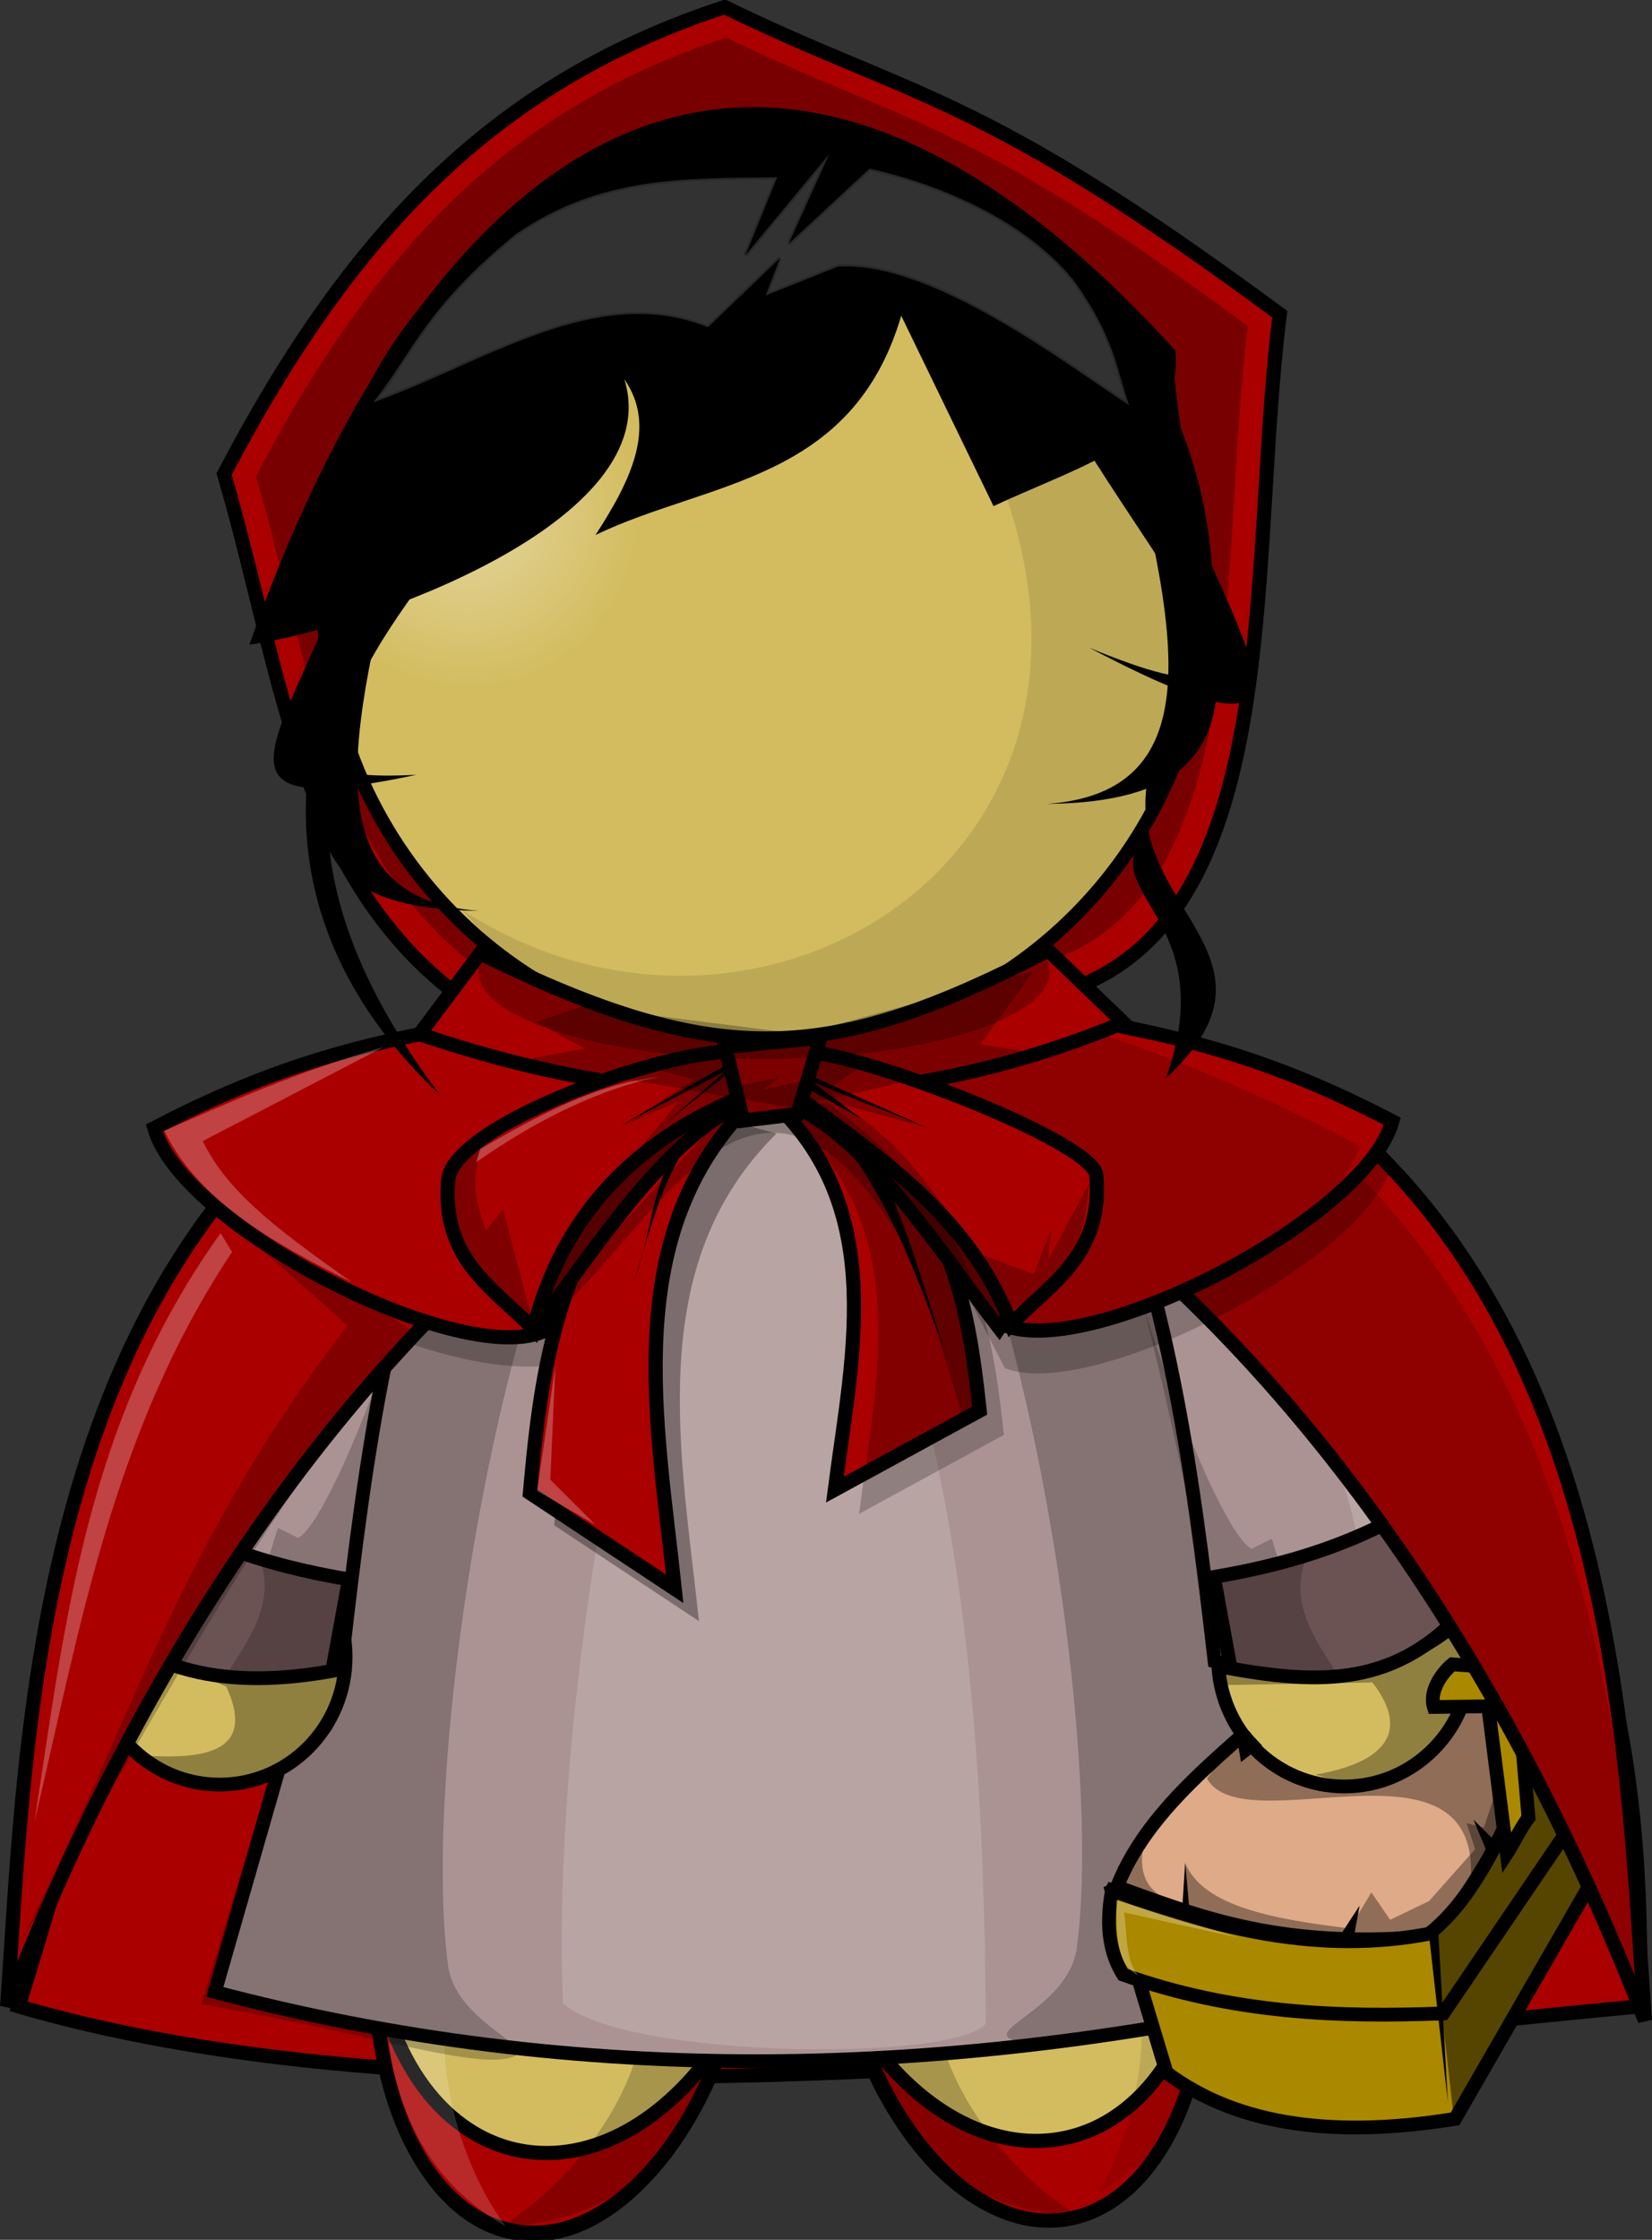 <?xml version="1.0" encoding="UTF-8" standalone="no"?>
<!-- Created with Inkscape (http://www.inkscape.org/) -->

<svg
   xmlns:dc="http://purl.org/dc/elements/1.1/"
   xmlns:cc="http://creativecommons.org/ns#"
   xmlns:rdf="http://www.w3.org/1999/02/22-rdf-syntax-ns#"
   xmlns:svg="http://www.w3.org/2000/svg"
   xmlns="http://www.w3.org/2000/svg"
   xmlns:xlink="http://www.w3.org/1999/xlink"
   xmlns:sodipodi="http://sodipodi.sourceforge.net/DTD/sodipodi-0.dtd"
   xmlns:inkscape="http://www.inkscape.org/namespaces/inkscape"
   width="409.108"
   height="554.545"
   id="svg8886"
   version="1.1"
   inkscape:version="0.48.3.1 r9886"
   sodipodi:docname="caperucita_roja.svg"
   inkscape:export-filename="/home/vhzc/Docs/FOCA/public_html/personajes_y_oficios/leon.png"
   inkscape:export-xdpi="90"
   inkscape:export-ydpi="90">
  <rect width="100%" height="100%" fill="#333333" stroke="none"/>
  <title
     id="title6912">caperucita roja FOCA</title>
  <defs
     id="defs8888">
    <linearGradient
       inkscape:collect="always"
       id="linearGradient5324">
      <stop
         style="stop-color:#ffffff;stop-opacity:1;"
         offset="0"
         id="stop5326" />
      <stop
         style="stop-color:#ffffff;stop-opacity:0;"
         offset="1"
         id="stop5328" />
    </linearGradient>
    <linearGradient
       inkscape:collect="always"
       id="linearGradient4940">
      <stop
         style="stop-color:#ffffff;stop-opacity:1;"
         offset="0"
         id="stop4942" />
      <stop
         style="stop-color:#ffffff;stop-opacity:0;"
         offset="1"
         id="stop4944" />
    </linearGradient>
    <inkscape:perspective
       sodipodi:type="inkscape:persp3d"
       inkscape:vp_x="0 : 526.18109 : 1"
       inkscape:vp_y="0 : 1000 : 0"
       inkscape:vp_z="744.09448 : 526.18109 : 1"
       inkscape:persp3d-origin="372.04724 : 350.78739 : 1"
       id="perspective8894" />
    <inkscape:perspective
       id="perspective8782"
       inkscape:persp3d-origin="0.5 : 0.33333333 : 1"
       inkscape:vp_z="1 : 0.5 : 1"
       inkscape:vp_y="0 : 1000 : 0"
       inkscape:vp_x="0 : 0.5 : 1"
       sodipodi:type="inkscape:persp3d" />
    <radialGradient
       inkscape:collect="always"
       xlink:href="#linearGradient4940"
       id="radialGradient4946"
       cx="339.54"
       cy="382.564"
       fx="339.54"
       fy="382.564"
       r="42.797"
       gradientTransform="matrix(0.299,-1.135,1.599,0.421,-373.887,606.693)"
       gradientUnits="userSpaceOnUse" />
    <linearGradient
       inkscape:collect="always"
       id="linearGradient4940-7">
      <stop
         style="stop-color:#ffffff;stop-opacity:1;"
         offset="0"
         id="stop4942-3" />
      <stop
         style="stop-color:#ffffff;stop-opacity:0;"
         offset="1"
         id="stop4944-7" />
    </linearGradient>
    <radialGradient
       r="42.797"
       fy="382.564"
       fx="339.54"
       cy="382.564"
       cx="339.54"
       gradientTransform="matrix(0.299,-1.135,1.599,0.421,-670.63,294.919)"
       gradientUnits="userSpaceOnUse"
       id="radialGradient4963"
       xlink:href="#linearGradient4940-7"
       inkscape:collect="always" />
    <radialGradient
       inkscape:collect="always"
       xlink:href="#linearGradient4940-7"
       id="radialGradient4983"
       cx="177.679"
       cy="45.086"
       fx="177.679"
       fy="45.086"
       r="48.75"
       gradientTransform="matrix(0.486,-1.415,2.175,0.747,-6.761,262.91)"
       gradientUnits="userSpaceOnUse" />
    <radialGradient
       inkscape:collect="always"
       xlink:href="#linearGradient5324"
       id="radialGradient5332"
       cx="132.262"
       cy="147.793"
       fx="132.262"
       fy="147.793"
       r="28.849"
       gradientTransform="matrix(1.456,-0.262,0.267,1.483,153.853,-11.607)"
       gradientUnits="userSpaceOnUse" />
    <linearGradient
       inkscape:collect="always"
       id="linearGradient4940-75">
      <stop
         style="stop-color:#ffffff;stop-opacity:1;"
         offset="0"
         id="stop4942-7" />
      <stop
         style="stop-color:#ffffff;stop-opacity:0;"
         offset="1"
         id="stop4944-1" />
    </linearGradient>
    <radialGradient
       r="42.797"
       fy="382.564"
       fx="339.54"
       cy="382.564"
       cx="339.54"
       gradientTransform="matrix(0.299,-1.135,1.599,0.421,-670.63,294.919)"
       gradientUnits="userSpaceOnUse"
       id="radialGradient5408"
       xlink:href="#linearGradient4940-75"
       inkscape:collect="always" />
    <radialGradient
       inkscape:collect="always"
       xlink:href="#linearGradient4940-7"
       id="radialGradient10693"
       gradientUnits="userSpaceOnUse"
       gradientTransform="matrix(0.486,-1.415,2.175,0.747,255.178,300.765)"
       cx="177.679"
       cy="45.086"
       fx="177.679"
       fy="45.086"
       r="48.75" />
    <radialGradient
       inkscape:collect="always"
       xlink:href="#linearGradient4940"
       id="radialGradient6889"
       gradientUnits="userSpaceOnUse"
       gradientTransform="matrix(0.299,-1.135,1.599,0.421,-373.887,606.693)"
       cx="339.54"
       cy="382.564"
       fx="339.54"
       fy="382.564"
       r="42.797" />
    <radialGradient
       inkscape:collect="always"
       xlink:href="#linearGradient5324"
       id="radialGradient6891"
       gradientUnits="userSpaceOnUse"
       gradientTransform="matrix(1.456,-0.262,0.267,1.483,153.853,-11.607)"
       cx="132.262"
       cy="147.793"
       fx="132.262"
       fy="147.793"
       r="28.849" />
  </defs>
  <sodipodi:namedview
     id="base"
     pagecolor="#ffffff"
     bordercolor="#666666"
     borderopacity="1.0"
     inkscape:pageopacity="0.0"
     inkscape:pageshadow="2"
     inkscape:zoom="0.49497475"
     inkscape:cx="246.34531"
     inkscape:cy="261.79576"
     inkscape:document-units="px"
     inkscape:current-layer="g6790"
     showgrid="false"
     inkscape:window-width="1018"
     inkscape:window-height="702"
     inkscape:window-x="0"
     inkscape:window-y="48"
     inkscape:window-maximized="0"
     fit-margin-top="0"
     fit-margin-left="0"
     fit-margin-right="0"
     fit-margin-bottom="0" />
  <g
     inkscape:label="Capa 1"
     inkscape:groupmode="layer"
     id="layer1"
     transform="translate(-270.182,-45.839)">
    <g
       id="g7252-6-9-4-2-1-9-6-4-4-1-2-3-6"
       transform="matrix(4,0,0,4,-1004.799,-4321.013)">
      <g
         id="g7249-2-1-1-7-9-4-0-8-4-9-8-3-4" />
    </g>
    <g
       id="g6790">
      <path
         sodipodi:nodetypes="ccccc"
         transform="translate(261.939,37.855)"
         inkscape:connector-curvature="0"
         id="path4941"
         d="M 12.857,504.728 C 127.737,538.339 307.486,514.76 414.286,504.728 418.719,315.748 304.286,337.586 270,256.157 L 105.714,277.586 C 53.535,355.953 35.914,430.001 12.857,504.728 z"
         style="color:#000000;fill:#aa0000;fill-opacity:1;fill-rule:nonzero;stroke:#000000;stroke-width:3.513px;stroke-linecap:butt;stroke-linejoin:miter;stroke-miterlimit:4;stroke-opacity:1;stroke-dasharray:none;stroke-dashoffset:0;marker:none;visibility:visible;display:inline;overflow:visible;enable-background:accumulate" />
      <path
         transform="matrix(-5.816,0.604,1.187,8.9,1537.822,-3651.263)"
         d="m 274.509,450.329 c 0,4.777 -3.505,8.649 -7.829,8.649 -4.324,0 -7.829,-3.872 -7.829,-8.649 0,-4.777 3.505,-8.649 7.829,-8.649 4.324,0 7.829,3.872 7.829,8.649 z"
         sodipodi:ry="8.6494312"
         sodipodi:rx="7.8286824"
         sodipodi:cy="450.3295"
         sodipodi:cx="266.68027"
         id="path6017-7-5-3-1-0-8-7-4-1-8-3-7-6-1-7-4-5"
         style="color:#000000;fill:#d3bc5f;fill-opacity:1;fill-rule:nonzero;stroke:#000000;stroke-width:0.47px;stroke-linecap:butt;stroke-linejoin:miter;stroke-miterlimit:4;stroke-opacity:1;stroke-dasharray:none;stroke-dashoffset:0;marker:none;visibility:visible;display:inline;overflow:visible;enable-background:accumulate"
         sodipodi:type="arc" />
      <path
         transform="matrix(5.816,0.604,-1.187,8.9,-606.683,-3647.416)"
         d="m 274.509,450.329 c 0,4.777 -3.505,8.649 -7.829,8.649 -4.324,0 -7.829,-3.872 -7.829,-8.649 0,-4.777 3.505,-8.649 7.829,-8.649 4.324,0 7.829,3.872 7.829,8.649 z"
         sodipodi:ry="8.6494312"
         sodipodi:rx="7.8286824"
         sodipodi:cy="450.3295"
         sodipodi:cx="266.68027"
         id="path6017-6-6-5-9-9-2-8-1-7-9-5-18-8-1-3-0"
         style="color:#000000;fill:#d3bc5f;fill-opacity:1;fill-rule:nonzero;stroke:#000000;stroke-width:0.47px;stroke-linecap:butt;stroke-linejoin:miter;stroke-miterlimit:4;stroke-opacity:1;stroke-dasharray:none;stroke-dashoffset:0;marker:none;visibility:visible;display:inline;overflow:visible;enable-background:accumulate"
         sodipodi:type="arc" />
      <path
         sodipodi:nodetypes="ccccc"
         id="path6139-9-4-9-6-9-3-1-0-9-2-3-7-7-3-6-4-0"
         d="m 561.963,498.012 c -30.314,12.574 -59.805,19.802 -88.214,20 l 2.5,7.857 c 31.86,-0.432 61.917,-5.243 87.143,-21.786 l -1.429,-6.072 z"
         style="opacity:0.409;color:#000000;fill:#000000;fill-opacity:1;fill-rule:nonzero;stroke:none;stroke-width:1px;marker:none;visibility:visible;display:inline;overflow:visible;enable-background:accumulate"
         inkscape:connector-curvature="0" />
      <path
         id="path6017-6-6-5-9-9-2-8-1-7-9-5-18-8-1-3-0-0-7"
         d="m 569.104,528.108 c 0.807,36.113 -14.11,65.064 -36.375,67.375 -20.521,2.13 -40.947,-19.042 -50.844,-50 12.064,19.652 29.954,31.869 47.938,30.281 20.66,-1.823 35.612,-21.337 39.281,-47.656 z"
         style="color:#000000;fill:#aa0000;fill-opacity:1;fill-rule:nonzero;stroke:#000000;stroke-width:3.513px;stroke-linecap:butt;stroke-linejoin:miter;stroke-miterlimit:4;stroke-opacity:1;stroke-dasharray:none;stroke-dashoffset:0;marker:none;visibility:visible;display:inline;overflow:visible;enable-background:accumulate"
         inkscape:connector-curvature="0" />
      <path
         sodipodi:nodetypes="ccccccccccc"
         inkscape:connector-curvature="0"
         id="path6197-17-7-2-2-3-5-8-1-6-9-3-5-7-1-6-4-6"
         d="m 517.836,510.802 c -35.296,24.761 -5.073,69.073 19.281,83.562 -21.641,-0.653 -35.917,-10.629 -45.125,-24.594 -2.308,-3.7 -4.456,-7.708 -6.375,-12 -0.061,-0.146 -0.126,-0.291 -0.188,-0.438 -0.182,-0.435 -0.357,-0.874 -0.531,-1.312 l -0.062,-0.031 c -2.208,-5.181 -4.094,-10.745 -5.625,-16.594 l 0.719,-0.031 c -1.534,-7.171 -3.484,-13.412 -3.884,-20.388 z"
         style="opacity:0.21;color:#000000;fill:#000000;fill-opacity:1;fill-rule:nonzero;stroke:none;stroke-width:1px;marker:none;visibility:visible;display:inline;overflow:visible;enable-background:accumulate" />
      <path
         sodipodi:nodetypes="ccccc"
         id="rect5545-7-1-48-4-4-2-1-0-1-4-9-79-7-7-2-3"
         d="m 352.722,392.664 c 76.811,31.179 148.933,26.721 218.125,0 l 0,97.516 c -85.984,44.79 -158.577,34.122 -218.125,0 l 0,-97.516 z"
         style="color:#000000;fill:#cccccc;fill-opacity:1;fill-rule:nonzero;stroke:#000000;stroke-width:4px;stroke-linecap:butt;stroke-linejoin:miter;stroke-miterlimit:4;stroke-opacity:1;stroke-dasharray:none;stroke-dashoffset:0;marker:none;visibility:visible;display:inline;overflow:visible;enable-background:accumulate"
         inkscape:connector-curvature="0" />
      <path
         sodipodi:nodetypes="ccccc"
         id="path3059-3-0-7-6-2-3-7-8-2-2-9-2-2-7"
         d="m 364.502,390.118 -2.561,16.281 c 66.096,16.644 138.434,27.864 206.405,-3.332 -1.324,-6.178 -2.648,-11.73 -3.972,-17.248 l -199.872,4.298 z"
         style="color:#000000;fill:#cccccc;fill-opacity:1;fill-rule:nonzero;stroke:none;stroke-width:1px;marker:none;visibility:visible;display:inline;overflow:visible;enable-background:accumulate"
         inkscape:connector-curvature="0" />
      <path
         id="path6017-6-6-5-9-9-2-8-1-7-9-5-18-8-1-3-0-0"
         transform="translate(261.939,37.855)"
         d="m 101.188,493.25 c -0.807,36.113 14.11,65.064 36.375,67.375 20.521,2.13 40.947,-19.042 50.844,-50 -12.064,19.652 -29.954,31.869 -47.938,30.281 -20.66,-1.823 -35.612,-21.337 -39.281,-47.656 z"
         style="color:#000000;fill:#aa0000;fill-opacity:1;fill-rule:nonzero;stroke:#000000;stroke-width:3.513px;stroke-linecap:butt;stroke-linejoin:miter;stroke-miterlimit:4;stroke-opacity:1;stroke-dasharray:none;stroke-dashoffset:0;marker:none;visibility:visible;display:inline;overflow:visible;enable-background:accumulate"
         inkscape:connector-curvature="0" />
      <path
         sodipodi:nodetypes="cccc"
         id="path6197-8-5-3-6-7-4-8-4-5-6-0-8-1-2-2-6-4-1"
         d="m 395.432,597.044 c -16.993,-22.678 -28.046,-75.174 14.023,-84.614 l -40.363,-8.914 c -4.262,23.117 -11.948,71.917 26.34,93.528 z"
         style="opacity:0.163;color:#000000;fill:#ffffff;fill-opacity:1;fill-rule:nonzero;stroke:none;stroke-width:1px;marker:none;visibility:visible;display:inline;overflow:visible;enable-background:accumulate"
         inkscape:connector-curvature="0" />
      <path
         sodipodi:nodetypes="ccccccccccc"
         inkscape:connector-curvature="0"
         id="path6197-17-7-2-2-3-5-8-1-6-9-3-5-7-1-6-4"
         d="m 413.564,513.511 c 35.296,24.761 5.073,69.073 -19.281,83.562 21.641,-0.653 35.917,-10.629 45.125,-24.594 2.308,-3.7 4.456,-7.708 6.375,-12 0.061,-0.146 0.126,-0.291 0.188,-0.438 0.182,-0.435 0.357,-0.874 0.531,-1.312 l 0.062,-0.031 c 2.208,-5.181 4.094,-10.745 5.625,-16.594 l -0.719,-0.031 c 1.534,-7.171 3.484,-13.412 3.884,-20.388 z"
         style="opacity:0.21;color:#000000;fill:#000000;fill-opacity:1;fill-rule:nonzero;stroke:none;stroke-width:1px;marker:none;visibility:visible;display:inline;overflow:visible;enable-background:accumulate" />
      <path
         id="path6197-8-2-6-8-5-2-0-3-0-7-2-8-2-0-2-1-9"
         d="m 563.466,503.615 -28.25,7.281 c 25.543,14.893 19.468,57.08 6.875,77.875 34.583,-19.791 32.351,-55.702 21.375,-85.156 z"
         style="opacity:0.103;color:#000000;fill:#000000;fill-opacity:1;fill-rule:nonzero;stroke:none;stroke-width:1px;marker:none;visibility:visible;display:inline;overflow:visible;enable-background:accumulate"
         inkscape:connector-curvature="0" />
      <path
         id="path5403-1-1-6-9-22-2-0-9-6-8-2-2-2-1-6-4"
         transform="translate(261.939,37.855)"
         d="m 200.656,241.344 c -60.357,0 -109.281,49.573 -109.281,110.719 0,1.48 0.037,2.94 0.094,4.406 -0.135,-0.055 -0.271,-0.101 -0.406,-0.156 l 0,41.688 -29.625,103.156 c 89.423,23.66 181.989,22.043 277.125,0 l -26.344,-98.375 -2.688,-41.188 c 0.265,-3.147 0.406,-6.315 0.406,-9.531 0,-61.146 -48.924,-110.719 -109.281,-110.719 z"
         style="color:#000000;fill:#ac9393;fill-opacity:1;fill-rule:nonzero;stroke:#000000;stroke-width:3.407px;stroke-linecap:butt;stroke-linejoin:miter;stroke-miterlimit:4;stroke-opacity:1;stroke-dasharray:none;stroke-dashoffset:0;marker:none;visibility:visible;display:inline;overflow:visible;enable-background:accumulate"
         inkscape:connector-curvature="0" />
      <path
         sodipodi:nodetypes="ccsscccccccccc"
         inkscape:connector-curvature="0"
         id="path5951-5-5-3-3-9-3-0-9-9-1-7-7-4-8-5-3"
         transform="translate(261.939,37.855)"
         d="m 251.969,254.312 -28.062,8.219 c 36.775,37.741 58.053,177.323 50.96,227.926 -2.115,15.086 -25.861,20.989 -14.048,22.963 10.342,1.728 38.113,-7.207 75.181,-13.526 l -26.343,-87.613 -2.625,-1.531 -0.156,-1.188 -1.844,-15.625 -3.969,-25.281 -0.469,-0.188 C 295.147,336.209 288.032,304.663 275.938,275.25 c -4.897,-9.133 -13.565,-14.499 -22.156,-19.938 -0.599,-0.338 -1.206,-0.673 -1.812,-1 z"
         style="opacity:0.228;color:#000000;fill:#000000;fill-opacity:1;fill-rule:nonzero;stroke:none;stroke-width:1px;marker:none;visibility:visible;display:inline;overflow:visible;enable-background:accumulate" />
      <path
         sodipodi:nodetypes="cccccc"
         transform="translate(261.939,37.855)"
         inkscape:connector-curvature="0"
         id="path5429"
         d="m 283.571,476.157 13.571,45 c 15.809,11.81 38.492,16.746 71.429,11.429 l 37.857,-65.714 -3.571,-44.286 z"
         style="color:#000000;fill:#aa8800;fill-opacity:1;fill-rule:nonzero;stroke:#000000;stroke-width:3.407px;stroke-linecap:butt;stroke-linejoin:miter;stroke-miterlimit:4;stroke-opacity:1;stroke-dasharray:none;stroke-dashoffset:0;marker:none;visibility:visible;display:inline;overflow:visible;enable-background:accumulate" />
      <path
         sodipodi:nodetypes="ccccc"
         inkscape:connector-curvature="0"
         id="path5410"
         d="m 546.802,513.009 c 20.974,7.567 41.166,15.656 78.792,12.122 19.248,-15.178 24.917,-42.426 37.376,-63.64 l -66.67,-3.03 c -17.231,17.764 -40.645,31.996 -49.497,54.548 z"
         style="color:#000000;fill:#deaa87;fill-opacity:1;fill-rule:nonzero;stroke:#000000;stroke-width:3.407px;stroke-linecap:butt;stroke-linejoin:miter;stroke-miterlimit:4;stroke-opacity:1;stroke-dasharray:none;stroke-dashoffset:0;marker:none;visibility:visible;display:inline;overflow:visible;enable-background:accumulate" />
      <path
         sodipodi:nodetypes="cccccc"
         transform="translate(261.939,37.855)"
         inkscape:connector-curvature="0"
         id="path6416"
         d="m 307.143,448.3 c 9.176,16.426 67.592,-13.13 65.357,25 l 18.929,-31.429 -7.143,-20.357 -65.357,11.071 z"
         style="opacity:0.356;color:#000000;fill:#000000;fill-opacity:1;fill-rule:nonzero;stroke:none;stroke-width:1px;marker:none;visibility:visible;display:inline;overflow:visible;enable-background:accumulate" />
      <path
         sodipodi:nodetypes="ccsscccccccccc"
         inkscape:connector-curvature="0"
         id="path5951-5-5-3-3-9-3-0-9-9-1-7-7-4-8-5-3-2"
         d="m 404.07,296.473 28.062,8.219 c -36.775,37.741 -58.053,177.323 -50.96,227.926 2.115,15.086 25.861,20.989 14.048,22.963 -10.342,1.728 -38.113,-7.207 -75.181,-13.526 l 26.343,-87.613 2.625,-1.531 0.156,-1.188 1.844,-15.625 3.969,-25.281 0.469,-0.188 c 5.446,-32.26 12.562,-63.806 24.656,-93.219 4.897,-9.133 13.565,-14.499 22.156,-19.938 0.599,-0.338 1.206,-0.673 1.812,-1 z"
         style="opacity:0.228;color:#000000;fill:#000000;fill-opacity:1;fill-rule:nonzero;stroke:none;stroke-width:1px;marker:none;visibility:visible;display:inline;overflow:visible;enable-background:accumulate" />
      <path
         d="m 311.429,356.416 c 0,15.286 -12.232,27.679 -27.321,27.679 -15.089,0 -27.321,-12.392 -27.321,-27.679 0,-15.286 12.232,-27.679 27.321,-27.679 15.089,0 27.321,12.392 27.321,27.679 z"
         sodipodi:ry="27.678572"
         sodipodi:rx="27.321428"
         sodipodi:cy="356.41592"
         sodipodi:cx="284.10715"
         id="path5403-8-7-2-3-7-7-1-4-9-5-8-2-2-1-8-4"
         style="color:#000000;fill:#d3bc5f;fill-opacity:1;fill-rule:nonzero;stroke:#000000;stroke-width:2.982px;stroke-linecap:butt;stroke-linejoin:miter;stroke-miterlimit:4;stroke-opacity:1;stroke-dasharray:none;stroke-dashoffset:0;marker:none;visibility:visible;display:inline;overflow:visible;enable-background:accumulate"
         sodipodi:type="arc"
         transform="matrix(1.142,0,0,1.142,0.118,49.039)" />
      <path
         id="path5614-3-8-8-8-3-1-0-1-6-4-9-9-7-3-2"
         d="m 385.251,309.668 c -71.015,30.321 -83.648,89.976 -93.562,131.062 16.186,16.297 37.89,19.391 63.594,12.844 5.416,-46.835 11.423,-93.665 31.938,-140.5 l -1.969,-3.406 z"
         style="color:#000000;fill:#ac9393;fill-opacity:1;fill-rule:nonzero;stroke:#000000;stroke-width:3.407px;stroke-linecap:butt;stroke-linejoin:miter;stroke-miterlimit:4;stroke-opacity:1;stroke-dasharray:none;stroke-dashoffset:0;marker:none;visibility:visible;display:inline;overflow:visible;enable-background:accumulate"
         inkscape:connector-curvature="0" />
      <g
         transform="matrix(4,0,0,4,-1004.799,-4321.013)"
         id="g7252-6-9-4-2-1-9-6-4-4-1-2-3">
        <path
           transform="matrix(0.286,0,0,0.286,320.72,1092.437)"
           sodipodi:type="arc"
           style="color:#000000;fill:#d3bc5f;fill-opacity:1;fill-rule:nonzero;stroke:#000000;stroke-width:2.982px;stroke-linecap:butt;stroke-linejoin:miter;stroke-miterlimit:4;stroke-opacity:1;stroke-dasharray:none;stroke-dashoffset:0;marker:none;visibility:visible;display:inline;overflow:visible;enable-background:accumulate"
           id="path5403-8-9-1-0-74-3-3-8-6-5-8-1-7-78-5-8-0"
           sodipodi:cx="284.10715"
           sodipodi:cy="356.41592"
           sodipodi:rx="27.321428"
           sodipodi:ry="27.678572"
           d="m 311.429,356.416 c 0,15.286 -12.232,27.679 -27.321,27.679 -15.089,0 -27.321,-12.392 -27.321,-27.679 0,-15.286 12.232,-27.679 27.321,-27.679 15.089,0 27.321,12.392 27.321,27.679 z" />
        <g
           id="g7249-2-1-1-7-9-4-0-8-4-9-8-3">
          <path
             sodipodi:nodetypes="ccccccc"
             id="path6893-5-9-7-1-0-9-0-5-7-8-6-4-5-7-9-2"
             d="m 394.433,1196.012 9.284,-0.16 c 2.546,3.306 0.352,5.04 -3.54,5.702 6.194,1.95 7.564,-1.583 9.416,-5.141 l -0.498,-4.263 c -4.167,2.923 -9.326,1.547 -14.27,1.076 -0.596,1.86 -0.262,1.86 -0.392,2.787 z"
             style="opacity:0.322;color:#000000;fill:#000000;fill-opacity:1;fill-rule:nonzero;stroke:none;stroke-width:1px;marker:none;visibility:visible;display:inline;overflow:visible;enable-background:accumulate"
             inkscape:connector-curvature="0" />
        </g>
      </g>
      <path
         sodipodi:nodetypes="ccccccc"
         transform="translate(261.939,37.855)"
         inkscape:connector-curvature="0"
         id="path5540"
         d="m 283.618,476.016 c -1.734,9.606 -0.254,15.998 2.76,20.856 27.241,9.669 53.39,10.598 79.297,9.596 l 37.376,-55.053 -6.566,-23.234 c -11.448,19.53 -18.583,46.249 -34.345,58.589 -27.405,5.142 -52.451,-1.214 -78.521,-10.755 z"
         style="color:#000000;fill:#aa8800;fill-opacity:1;fill-rule:nonzero;stroke:#000000;stroke-width:3.407px;stroke-linecap:butt;stroke-linejoin:miter;stroke-miterlimit:4;stroke-opacity:1;stroke-dasharray:none;stroke-dashoffset:0;marker:none;visibility:visible;display:inline;overflow:visible;enable-background:accumulate" />
      <path
         transform="translate(261.939,37.855)"
         inkscape:connector-curvature="0"
         id="path6294"
         d="m 363.15,486.771 5.051,44.952 35.355,-56.569 -8.586,-38.891 z"
         style="opacity:0.493;color:#000000;fill:#000000;fill-opacity:1;fill-rule:nonzero;stroke:none;stroke-width:1px;marker:none;visibility:visible;display:inline;overflow:visible;enable-background:accumulate" />
      <path
         sodipodi:nodetypes="ccccccccccc"
         inkscape:connector-curvature="0"
         id="path5456"
         transform="translate(261.939,37.855)"
         d="m 367.884,420.049 c -2.697,2.214 -5.756,6.771 -4.562,10.554 l 13.46,-0.165 4.617,36.489 c 1.429,-2.144 3.694,-6.83 5.37,-8.911 l -3.206,-36.859 z m -51.696,17.513 0.594,3.594 1.5,-1.156 c -0.738,-0.772 -1.436,-1.592 -2.094,-2.438 z"
         style="color:#000000;fill:#aa8800;fill-opacity:1;fill-rule:nonzero;stroke:#000000;stroke-width:3.407px;stroke-linecap:butt;stroke-linejoin:miter;stroke-miterlimit:4;stroke-opacity:1;stroke-dasharray:none;stroke-dashoffset:0;marker:none;visibility:visible;display:inline;overflow:visible;enable-background:accumulate" />
      <path
         sodipodi:nodetypes="cccc"
         id="path5614-3-8-8-8-3-1-0-1-6-4-9-9-5-7-8-7"
         d="m 536.685,311.43 c 74.828,29.713 87.745,90.951 97.857,132.857 -16.186,16.297 -37.867,19.404 -63.571,12.857 -5.617,-48.571 -11.877,-97.143 -34.286,-145.714 z"
         style="color:#000000;fill:#ac9393;fill-opacity:1;fill-rule:nonzero;stroke:#000000;stroke-width:3.407px;stroke-linecap:butt;stroke-linejoin:miter;stroke-miterlimit:4;stroke-opacity:1;stroke-dasharray:none;stroke-dashoffset:0;marker:none;visibility:visible;display:inline;overflow:visible;enable-background:accumulate"
         inkscape:connector-curvature="0" />
      <path
         sodipodi:nodetypes="ccccccc"
         id="path4861-3"
         d="m 543.272,314.895 -3.575,4.655 c 10.782,34.99 26.928,100.284 30.992,135.273 l 24.062,3.062 -9.625,-31.094 -5,2.5 c -9.386,-4.702 -38.68,-83.342 -36.854,-114.398 z"
         style="opacity:0.21;color:#000000;fill:#000000;fill-opacity:1;fill-rule:nonzero;stroke:none;stroke-width:1px;marker:none;visibility:visible;display:inline;overflow:visible;enable-background:accumulate"
         inkscape:connector-curvature="0" />
      <path
         sodipodi:nodetypes="ccccc"
         inkscape:connector-curvature="0"
         id="path4337"
         d="M 391.293,297.58 C 343.968,268.023 340.717,214.29 325.672,163.213 358.346,100.792 394.744,65.608 449.623,47.595 c 47.574,23.082 62.682,20.768 137.492,76.037 -8.772,68.946 4.257,171.532 -76.037,170.823"
         style="color:#000000;fill:#aa0000;fill-opacity:1;fill-rule:nonzero;stroke:#000000;stroke-width:3.513px;stroke-linecap:butt;stroke-linejoin:miter;stroke-miterlimit:4;stroke-opacity:1;stroke-dasharray:none;stroke-dashoffset:0;marker:none;visibility:visible;display:inline;overflow:visible;enable-background:accumulate" />
      <path
         sodipodi:nodetypes="ccccc"
         inkscape:connector-curvature="0"
         id="path4337-9"
         d="M 395.224,290.032 C 350.757,262.26 347.703,211.772 333.566,163.779 364.267,105.127 398.467,72.069 450.032,55.143 c 44.701,21.688 58.897,19.514 129.189,71.445 -8.243,64.782 4,161.174 -71.445,160.507"
         style="opacity:0.288;color:#000000;fill:#000000;fill-opacity:1;fill-rule:nonzero;stroke:none;stroke-width:1px;marker:none;visibility:visible;display:inline;overflow:visible;enable-background:accumulate" />
      <path
         transform="matrix(0.833,0,0,1.893,296.646,-192.354)"
         d="m 259.104,258.981 c 0,5.3 -28.719,9.596 -64.145,9.596 -35.426,0 -64.145,-4.296 -64.145,-9.596 0,-5.3 28.719,-9.596 64.145,-9.596 35.426,0 64.145,4.296 64.145,9.596 z"
         sodipodi:ry="9.5964489"
         sodipodi:rx="64.144684"
         sodipodi:cy="258.98141"
         sodipodi:cx="194.95944"
         id="path4486"
         style="opacity:0.466;color:#000000;fill:#000000;fill-opacity:1;fill-rule:nonzero;stroke:none;stroke-width:0.846px;marker:none;visibility:visible;display:inline;overflow:visible;enable-background:accumulate"
         sodipodi:type="arc" />
      <path
         transform="matrix(4,0,0,4,-676.869,-1231.927)"
         d="m 311.429,356.416 c 0,15.286 -12.232,27.679 -27.321,27.679 -15.089,0 -27.321,-12.392 -27.321,-27.679 0,-15.286 12.232,-27.679 27.321,-27.679 15.089,0 27.321,12.392 27.321,27.679 z"
         sodipodi:ry="27.678572"
         sodipodi:rx="27.321428"
         sodipodi:cy="356.41592"
         sodipodi:cx="284.10715"
         id="path5403-5-2-3-2-8-5-6-9-3-4-6-6-0-8-6"
         style="color:#000000;fill:#d3bc5f;fill-opacity:1;fill-rule:nonzero;stroke:#000000;stroke-width:0.852px;stroke-linecap:butt;stroke-linejoin:miter;stroke-miterlimit:4;stroke-opacity:1;stroke-dasharray:none;stroke-dashoffset:0;marker:none;visibility:visible;display:inline;overflow:visible;enable-background:accumulate"
         sodipodi:type="arc" />
      <path
         sodipodi:nodetypes="cccc"
         id="path4675-4-4-9-6-6-0-8-7-1-1-9-6-5"
         d="m 457.278,82.403 c 150.895,138.478 17.782,247.762 -72.857,188.571 57.613,64.642 147.988,29.974 176.306,-36.378 38.916,-74.504 -44.085,-158.511 -103.449,-152.194 z"
         style="opacity:0.103;color:#000000;fill:#000000;fill-opacity:1;fill-rule:nonzero;stroke:none;stroke-width:1px;marker:none;visibility:visible;display:inline;overflow:visible;enable-background:accumulate"
         inkscape:connector-curvature="0" />
      <path
         sodipodi:nodetypes="ccccccc"
         id="path6893-1-9-3-4-6-5-0-7-1-5-3-3-7-8-2"
         d="m 295.403,450.764 30.81,12.627 c 6.976,15.164 -3.424,18.064 -19.193,17.172 22.41,13.132 35.056,5.654 45.457,-6.566 0.8,-8.379 5.24,-21.238 -2.02,-19.698 -18.856,7.678 -37.712,-2.838 -56.568,-9.091 l 1.515,5.556 z"
         style="opacity:0.322;color:#000000;fill:#000000;fill-opacity:1;fill-rule:nonzero;stroke:none;stroke-width:1px;marker:none;visibility:visible;display:inline;overflow:visible;enable-background:accumulate"
         inkscape:connector-curvature="0" />
      <path
         sodipodi:nodetypes="ccccccc"
         id="path4861-3-7"
         d="m 380.845,312.214 3.575,4.655 c -10.782,34.99 -26.928,100.284 -30.992,135.273 l -24.062,3.062 9.625,-31.094 5,2.5 c 9.386,-4.702 38.68,-83.342 36.854,-114.398 z"
         style="opacity:0.21;color:#000000;fill:#000000;fill-opacity:1;fill-rule:nonzero;stroke:none;stroke-width:1px;marker:none;visibility:visible;display:inline;overflow:visible;enable-background:accumulate"
         inkscape:connector-curvature="0" />
      <path
         sodipodi:nodetypes="cccc"
         id="path6260-6-1-8-3-2-8-6-1-5-3-9-9-1-3-1"
         d="m 382.338,311.775 c -35.268,44.173 -75.6,90.822 -69.672,141.578 -9.442,-4.27 -10.394,-4.476 -15.923,-9.398 8.43,-45.582 32.635,-99.561 85.595,-132.18 z"
         style="opacity:0.691;color:#000000;fill:url(#radialGradient6889);fill-opacity:1;fill-rule:nonzero;stroke:none;stroke-width:1px;marker:none;visibility:visible;display:inline;overflow:visible;enable-background:accumulate"
         inkscape:connector-curvature="0" />
      <path
         sodipodi:nodetypes="cccc"
         id="path6260-4-2-2-5-5-8-4-8-7-3-0-36-6-6-3-7"
         d="m 540.065,314.218 c 35.267,44.174 73.337,90.651 67.409,141.407 7.808,1.288 10.491,-5.434 16.02,-10.357 -8.43,-45.582 -30.47,-98.431 -83.429,-131.05 z"
         style="opacity:0.167;color:#000000;fill:#ffffff;fill-opacity:1;fill-rule:nonzero;stroke:none;stroke-width:1px;marker:none;visibility:visible;display:inline;overflow:visible;enable-background:accumulate"
         inkscape:connector-curvature="0" />
      <path
         inkscape:connector-curvature="0"
         sodipodi:nodetypes="ccccc"
         id="path11339-0-4-1-6"
         d="m 356.589,436.873 -4.152,22.672 c -24.758,4.433 -47.428,1.632 -64.78,-19.583 l 8.573,-27.541 c 19.438,14.665 39.75,20.975 60.36,24.452 z"
         style="color:#000000;fill:#6c5353;fill-opacity:1;fill-rule:nonzero;stroke:#000000;stroke-width:3.407px;stroke-linecap:butt;stroke-linejoin:miter;stroke-miterlimit:4;stroke-opacity:1;stroke-dasharray:none;stroke-dashoffset:0;marker:none;visibility:visible;display:inline;overflow:visible;enable-background:accumulate" />
      <path
         inkscape:connector-curvature="0"
         sodipodi:nodetypes="ccccc"
         id="path11339-0-4-1-6-6"
         d="m 570.806,436.267 4.152,22.672 c 24.758,4.433 43.142,3.775 60.495,-17.44 l -4.287,-29.684 c -19.438,14.665 -39.75,20.975 -60.36,24.452 z"
         style="color:#000000;fill:#6c5353;fill-opacity:1;fill-rule:nonzero;stroke:#000000;stroke-width:3.407px;stroke-linecap:butt;stroke-linejoin:miter;stroke-miterlimit:4;stroke-opacity:1;stroke-dasharray:none;stroke-dashoffset:0;marker:none;visibility:visible;display:inline;overflow:visible;enable-background:accumulate" />
      <path
         sodipodi:nodetypes="cccc"
         id="path5975-5-7-7-47-4-4-7-3-0-6-1-1-7-8-4"
         d="m 409.615,541.818 c -3.5,-83.23 23.666,-219.589 50.548,-239.42 40.495,61.947 53.793,138.8 54.112,244.468 -7.906,9.561 -89.539,8.637 -104.661,-5.048 z"
         style="opacity:0.163;color:#000000;fill:#ffffff;fill-opacity:1;fill-rule:nonzero;stroke:none;stroke-width:1px;marker:none;visibility:visible;display:inline;overflow:visible;enable-background:accumulate"
         inkscape:connector-curvature="0" />
      <path
         sodipodi:nodetypes="ccccc"
         inkscape:connector-curvature="0"
         id="path5322"
         d="m 415.51,131.155 c 34.887,29.771 30.168,102.349 7.857,140.714 l -30,-8.571 c -45.879,-24.423 -55.883,-101.844 -5,-145 z"
         style="opacity:0.396;fill:url(#radialGradient6891);fill-opacity:1;stroke:none" />
      <path
         sodipodi:nodetypes="ccccc"
         inkscape:connector-curvature="0"
         id="path5391"
         d="m 289.439,439.905 10,-17.5 c 5.225,2.738 16.801,5.476 26.964,8.214 -10.626,-4.568 -21.105,-9.21 -28.929,-15.179 z"
         style="opacity:0.353;color:#000000;fill:#ffffff;fill-opacity:1;fill-rule:nonzero;stroke:none;stroke-width:1px;marker:none;visibility:visible;display:inline;overflow:visible;enable-background:accumulate" />
      <path
         sodipodi:nodetypes="cccc"
         inkscape:connector-curvature="0"
         id="path4933-7"
         d="m 533.248,340.35 c 65.705,50.431 112.861,124.812 144.286,205.714 -4.379,-59.238 -5.39,-166.731 -78.571,-225.714 z"
         style="color:#000000;fill:#aa0000;fill-opacity:1;fill-rule:nonzero;stroke:#000000;stroke-width:3.513px;stroke-linecap:butt;stroke-linejoin:miter;stroke-miterlimit:4;stroke-opacity:1;stroke-dasharray:none;stroke-dashoffset:0;marker:none;visibility:visible;display:inline;overflow:visible;enable-background:accumulate" />
      <path
         sodipodi:nodetypes="ccccc"
         inkscape:connector-curvature="0"
         id="path4378-8"
         d="m 419.401,310.816 c -31.269,8.026 -55.54,7.656 -98.995,30.305 6.812,24.203 69.623,49.917 90.914,41.416 l 41.416,-61.619 z"
         style="opacity:0.228;color:#000000;fill:#000000;fill-opacity:1;fill-rule:nonzero;stroke:none;stroke-width:1px;marker:none;visibility:visible;display:inline;overflow:visible;enable-background:accumulate" />
      <path
         sodipodi:nodetypes="cccc"
         transform="translate(261.939,37.855)"
         inkscape:connector-curvature="0"
         id="path4933"
         d="M 154.286,299.014 C 88.581,349.446 41.425,423.826 10,504.728 14.379,445.49 15.39,337.998 88.571,279.014 z"
         style="color:#000000;fill:#aa0000;fill-opacity:1;fill-rule:nonzero;stroke:#000000;stroke-width:3.513px;stroke-linecap:butt;stroke-linejoin:miter;stroke-miterlimit:4;stroke-opacity:1;stroke-dasharray:none;stroke-dashoffset:0;marker:none;visibility:visible;display:inline;overflow:visible;enable-background:accumulate" />
      <path
         sodipodi:nodetypes="ccccc"
         transform="translate(261.939,37.855)"
         inkscape:connector-curvature="0"
         id="path4378"
         d="m 145.462,256.961 c -31.269,8.026 -55.54,7.656 -98.995,30.305 6.812,24.203 74.674,59.009 95.964,50.508 L 178.797,267.063 z"
         style="color:#000000;fill:#aa0000;fill-opacity:1;fill-rule:nonzero;stroke:#000000;stroke-width:3.513px;stroke-linecap:butt;stroke-linejoin:miter;stroke-miterlimit:4;stroke-opacity:1;stroke-dasharray:none;stroke-dashoffset:0;marker:none;visibility:visible;display:inline;overflow:visible;enable-background:accumulate" />
      <path
         sodipodi:nodetypes="ccccc"
         inkscape:connector-curvature="0"
         id="path4378-6-2"
         d="m 515.992,303.759 c 31.269,8.026 55.54,7.656 98.995,30.305 -6.812,24.203 -74.674,59.009 -95.964,50.508 l -36.365,-70.711 z"
         style="opacity:0.228;color:#000000;fill:#000000;fill-opacity:1;fill-rule:nonzero;stroke:none;stroke-width:1px;marker:none;visibility:visible;display:inline;overflow:visible;enable-background:accumulate" />
      <path
         sodipodi:nodetypes="cccc"
         inkscape:connector-curvature="0"
         id="path4933-7-4"
         d="m 533.248,340.35 c 65.705,50.431 112.861,124.812 144.286,205.714 -4.379,-59.238 -12.461,-163.7 -85.642,-222.684 z"
         style="opacity:0.164;color:#000000;fill:#000000;fill-opacity:1;fill-rule:nonzero;stroke:none;stroke-width:1px;marker:none;visibility:visible;display:inline;overflow:visible;enable-background:accumulate" />
      <path
         sodipodi:nodetypes="ccccc"
         inkscape:connector-curvature="0"
         id="path4378-6"
         d="m 515.992,293.152 c 31.269,8.026 55.54,7.656 98.995,30.305 -6.812,24.203 -74.674,59.009 -95.964,50.508 l -36.365,-70.711 z"
         style="color:#000000;fill:#aa0000;fill-opacity:1;fill-rule:nonzero;stroke:#000000;stroke-width:3.513px;stroke-linecap:butt;stroke-linejoin:miter;stroke-miterlimit:4;stroke-opacity:1;stroke-dasharray:none;stroke-dashoffset:0;marker:none;visibility:visible;display:inline;overflow:visible;enable-background:accumulate" />
      <path
         sodipodi:nodetypes="ccccc"
         inkscape:connector-curvature="0"
         id="path4378-6-1"
         d="m 515.992,293.152 c 24.202,8.026 47.459,13.717 90.914,36.365 -6.812,24.203 -66.593,52.948 -87.883,44.447 l -36.365,-70.711 z"
         style="opacity:0.164;color:#000000;fill:#000000;fill-opacity:1;fill-rule:nonzero;stroke:none;stroke-width:1px;marker:none;visibility:visible;display:inline;overflow:visible;enable-background:accumulate" />
      <path
         sodipodi:nodetypes="ccccc"
         transform="translate(261.939,37.855)"
         inkscape:connector-curvature="0"
         id="path4902"
         d="m 127.143,244.014 -15,20 c 59.947,20.34 118.148,20.605 174.286,-2.857 l -18.571,-17.857 c -53.696,27.801 -81.306,30.034 -140.714,0.714 z"
         style="color:#000000;fill:#aa0000;fill-opacity:1;fill-rule:nonzero;stroke:#000000;stroke-width:3.513px;stroke-linecap:butt;stroke-linejoin:miter;stroke-miterlimit:4;stroke-opacity:1;stroke-dasharray:none;stroke-dashoffset:0;marker:none;visibility:visible;display:inline;overflow:visible;enable-background:accumulate" />
      <g
         transform="translate(-331.35,-428.203)"
         id="g4879">
        <path
           style="opacity:0.338;color:#000000;fill:#000000;fill-opacity:1;fill-rule:nonzero;stroke:none;stroke-width:1px;marker:none;visibility:visible;display:inline;overflow:visible;enable-background:accumulate"
           d="m 793.82,754.702 c -33.132,32.606 -23.626,79.04 -19.193,120.713 l -35.86,-23.739 c 3.012,-33.727 7.34,-68.103 43.942,-100.005 z"
           id="path7602-8-2"
           inkscape:connector-curvature="0"
           sodipodi:nodetypes="ccccc" />
        <path
           style="color:#000000;fill:#aa0000;fill-opacity:1;fill-rule:nonzero;stroke:#000000;stroke-width:3.513px;stroke-linecap:butt;stroke-linejoin:miter;stroke-miterlimit:4;stroke-opacity:1;stroke-dasharray:none;stroke-dashoffset:0;marker:none;visibility:visible;display:inline;overflow:visible;enable-background:accumulate"
           d="m 787.82,746.702 c -33.132,32.606 -23.626,79.04 -19.193,120.713 l -35.86,-23.739 c 3.012,-33.727 7.34,-68.103 43.942,-100.005 z"
           id="path7602-0"
           inkscape:connector-curvature="0"
           sodipodi:nodetypes="ccccc" />
        <path
           style="color:#000000;fill:#550000;fill-opacity:1;fill-rule:nonzero;stroke:#000000;stroke-width:3.407px;stroke-linecap:butt;stroke-linejoin:miter;stroke-miterlimit:4;stroke-opacity:1;stroke-dasharray:none;stroke-dashoffset:0;marker:none;visibility:visible;display:inline;overflow:visible;enable-background:accumulate"
           d="m 734.34,802.368 c 15.515,-20.214 31.094,-45.14 50.505,-54.964 l -5.505,-10.036 -63.571,37.857 z"
           id="path7048-1"
           inkscape:connector-curvature="0"
           sodipodi:nodetypes="ccccc" />
        <path
           style="color:#000000;fill:#aa0000;fill-opacity:1;fill-rule:nonzero;stroke:#000000;stroke-width:3.513px;stroke-linecap:butt;stroke-linejoin:miter;stroke-miterlimit:4;stroke-opacity:1;stroke-dasharray:none;stroke-dashoffset:0;marker:none;visibility:visible;display:inline;overflow:visible;enable-background:accumulate"
           d="m 788.983,735.939 c -7.142,-7.528 -74.295,14.515 -76.429,30 -1.893,19.926 11.303,27.085 21.071,37.143 8.284,-32.668 30.504,-49.982 57.143,-59.643 z"
           id="path7014-2"
           inkscape:connector-curvature="0"
           sodipodi:nodetypes="ccccc" />
        <path
           style="color:#000000;fill:#aa0000;fill-opacity:1;fill-rule:nonzero;stroke:#000000;stroke-width:3.513px;stroke-linecap:butt;stroke-linejoin:miter;stroke-miterlimit:4;stroke-opacity:1;stroke-dasharray:none;stroke-dashoffset:0;marker:none;visibility:visible;display:inline;overflow:visible;enable-background:accumulate"
           d="m 789.083,743.39 c 33.132,26.865 23.626,65.123 19.193,99.459 l 35.86,-19.559 c -3.012,-27.789 -7.34,-56.112 -43.942,-82.397 z"
           id="path7602-2-0"
           inkscape:connector-curvature="0"
           sodipodi:nodetypes="ccccc" />
        <path
           style="color:#000000;fill:#550000;fill-opacity:1;fill-rule:nonzero;stroke:#000000;stroke-width:3.407px;stroke-linecap:butt;stroke-linejoin:miter;stroke-miterlimit:4;stroke-opacity:1;stroke-dasharray:none;stroke-dashoffset:0;marker:none;visibility:visible;display:inline;overflow:visible;enable-background:accumulate"
           d="M 848.991,802.94 C 833.476,782.726 817.897,757.8 798.486,747.976 l 5.505,-10.036 63.571,37.857 z"
           id="path7048-0-4"
           inkscape:connector-curvature="0"
           sodipodi:nodetypes="ccccc" />
        <path
           style="color:#000000;fill:#aa0000;fill-opacity:1;fill-rule:nonzero;stroke:#000000;stroke-width:3.513px;stroke-linecap:butt;stroke-linejoin:miter;stroke-miterlimit:4;stroke-opacity:1;stroke-dasharray:none;stroke-dashoffset:0;marker:none;visibility:visible;display:inline;overflow:visible;enable-background:accumulate"
           d="m 796.57,734.763 c 7.142,-4.359 74.295,20.66 76.429,30 1.893,19.926 -11.303,27.085 -21.071,37.143 -10.985,-28.616 -35.294,-42.797 -57.143,-59.643 z"
           id="path7014-5-5"
           inkscape:connector-curvature="0"
           sodipodi:nodetypes="ccccc" />
        <path
           style="color:#000000;fill:#aa0000;fill-opacity:1;fill-rule:nonzero;stroke:#000000;stroke-width:3.513px;stroke-linecap:butt;stroke-linejoin:miter;stroke-miterlimit:4;stroke-opacity:1;stroke-dasharray:none;stroke-dashoffset:0;marker:none;visibility:visible;display:inline;overflow:visible;enable-background:accumulate"
           d="m 781.126,733.261 4.464,18.214 13.393,-1.607 5.714,-18.929 z"
           id="path7040-2"
           inkscape:connector-curvature="0" />
        <path
           style="fill:#000000;stroke:none"
           d="m 769.519,761.118 c -5.692,10.238 -7.671,20.476 -11.25,30.714 3.753,-9.474 4.344,-19.174 8.036,-28.214 z"
           id="path8241-2"
           inkscape:connector-curvature="0"
           sodipodi:nodetypes="cccc" />
        <path
           style="color:#000000;fill:#000000;fill-opacity:1;fill-rule:nonzero;stroke:none;stroke-width:3.407px;marker:none;visibility:visible;display:inline;overflow:visible;enable-background:accumulate"
           d="m 812.554,759.868 c 11.173,15.774 16.843,32.597 23.214,49.286 -4.784,-13.942 -8.382,-28.054 -14.643,-41.786 z"
           id="path8243-1"
           inkscape:connector-curvature="0"
           sodipodi:nodetypes="cccc" />
        <path
           style="opacity:0.261;fill:#000000;stroke:none"
           d="m 779.34,735.314 -16.429,3.214 10.625,2.768 -18.393,11.696 14.464,-6.25 -11.786,14.196 26.429,-14.018 -3.393,-11.786 z"
           id="path8285-8"
           inkscape:connector-curvature="0" />
        <path
           style="fill:#000000;stroke:none"
           d="m 781.215,737.904 c -0.357,-0.089 -25.536,14.554 -25.536,14.554 l 25.357,-13.125 z"
           id="path8287-9"
           inkscape:connector-curvature="0"
           sodipodi:nodetypes="cccc" />
        <path
           style="color:#000000;fill:#000000;fill-opacity:1;fill-rule:nonzero;stroke:none;stroke-width:3.407px;marker:none;visibility:visible;display:inline;overflow:visible;enable-background:accumulate"
           d="m 780.947,740.493 -13.929,11.071 14.375,-12.5 z"
           id="path8289-3"
           inkscape:connector-curvature="0" />
        <path
           style="color:#000000;fill:#000000;fill-opacity:1;fill-rule:nonzero;stroke:none;stroke-width:1px;marker:none;visibility:visible;display:inline;overflow:visible;enable-background:accumulate"
           d="m 802.376,740.404 28.393,12.679 -27.857,-11.071 11.786,8.929 -13.75,-7.679 z"
           id="path8314-5"
           inkscape:connector-curvature="0" />
        <path
           style="opacity:0.261;color:#000000;fill:#000000;fill-opacity:1;fill-rule:nonzero;stroke:none;stroke-width:1px;marker:none;visibility:visible;display:inline;overflow:visible;enable-background:accumulate"
           d="m 813.626,738.975 -5.893,3.929 23.929,10.536 -22.321,-6.25 c 19.819,12.262 25.914,27.27 37.143,41.25 -15.053,-14.092 -26.301,-30.72 -46.429,-41.429 l 3.929,-12.5 z"
           id="path8333-5"
           inkscape:connector-curvature="0"
           sodipodi:nodetypes="cccccccc" />
        <path
           style="opacity:0.261;color:#000000;fill:#000000;fill-opacity:1;fill-rule:nonzero;stroke:none;stroke-width:1px;marker:none;visibility:visible;display:inline;overflow:visible;enable-background:accumulate"
           d="m 713.626,764.868 7.5,-7.857 c -3.802,11.302 -0.91,15.91 0.714,21.786 l 4.286,-5.357 7.5,28.571 c -18.88,-15.289 -20.88,-26.559 -20,-37.143 z"
           id="path8352-7"
           inkscape:connector-curvature="0"
           sodipodi:nodetypes="cccccc" />
        <path
           style="opacity:0.261;color:#000000;fill:#000000;fill-opacity:1;fill-rule:nonzero;stroke:none;stroke-width:1px;marker:none;visibility:visible;display:inline;overflow:visible;enable-background:accumulate"
           d="m 851.126,799.154 -6.786,-14.643 13.214,5 4.286,-11.071 -0.714,7.5 10.714,-20 c -2.603,4.691 2.771,18.748 -20.714,33.214 z"
           id="path8360-2"
           inkscape:connector-curvature="0"
           sodipodi:nodetypes="ccccccc" />
        <path
           style="opacity:0.261;color:#000000;fill:#ffffff;fill-opacity:1;fill-rule:nonzero;stroke:none;stroke-width:1px;marker:none;visibility:visible;display:inline;overflow:visible;enable-background:accumulate"
           d="m 719.382,761.854 c 15.174,-10.74 31.629,-18.553 45.457,-21.213 -15.67,1.707 -30.099,9.612 -44.447,17.93 z"
           id="path8368-7"
           inkscape:connector-curvature="0"
           sodipodi:nodetypes="cccc" />
        <path
           style="opacity:0.261;color:#000000;fill:#000000;fill-opacity:1;fill-rule:nonzero;stroke:none;stroke-width:1px;marker:none;visibility:visible;display:inline;overflow:visible;enable-background:accumulate"
           d="m 742.111,791.401 -0.505,5.556 c 26.606,-25.843 50.71,-75.882 86.873,-9.344 l 11.869,38.386 4.798,-4.041 -8.334,-34.598 -34.093,-39.648 -6.566,1.768 -10.607,0.758 -2.273,-2.778 z"
           id="path8394-1"
           inkscape:connector-curvature="0"
           sodipodi:nodetypes="ccccccccccc" />
        <path
           style="opacity:0.261;color:#000000;fill:#ffffff;fill-opacity:1;fill-rule:nonzero;stroke:none;stroke-width:1px;marker:none;visibility:visible;display:inline;overflow:visible;enable-background:accumulate"
           d="m 739.08,812.109 -1.263,28.284 11.112,11.112 -14.395,-8.334 z"
           id="path8674-7"
           inkscape:connector-curvature="0"
           sodipodi:nodetypes="ccccc" />
        <path
           style="opacity:0.261;color:#000000;fill:#000000;fill-opacity:1;fill-rule:nonzero;stroke:none;stroke-width:1px;marker:none;visibility:visible;display:inline;overflow:visible;enable-background:accumulate"
           d="m 524.017,713.045 12.374,-1.768 2.273,-7.576 -10.102,2.273 4.041,-3.03 -11.112,2.273 z"
           id="path4860"
           inkscape:connector-curvature="0"
           transform="translate(261.939,37.855)" />
      </g>
      <path
         transform="translate(261.939,37.855)"
         inkscape:connector-curvature="0"
         id="path6275"
         d="m 153.038,256.961 -12.122,4.041 12.122,6.566 -16.162,3.03 67.175,11.617 60.104,-13.637 -13.132,-2.02 13.132,-18.183 -57.579,15.657 -55.558,-7.071 z"
         style="opacity:0.265;color:#000000;fill:#000000;fill-opacity:1;fill-rule:nonzero;stroke:none;stroke-width:0.729px;marker:none;visibility:visible;display:inline;overflow:visible;enable-background:accumulate" />
      <path
         sodipodi:nodetypes="ccccccc"
         transform="translate(261.939,37.855)"
         inkscape:connector-curvature="0"
         id="path4958"
         d="m 70,167.586 c 28.16,-3.909 103.767,-30.405 92.857,-65.714 8.116,11.691 1.671,24.999 -7.143,38.571 27.865,-13.425 63.527,-12.989 75.714,-54.286 l 22.857,47.143 c 21.985,-10.329 47.528,-16.929 45,-38.571 C 189.494,-26.019 109.778,53.832 70,167.586 z"
         style="color:#000000;fill:#000000;fill-opacity:1;fill-rule:nonzero;stroke:none;stroke-width:3.513px;marker:none;visibility:visible;display:inline;overflow:visible;enable-background:accumulate" />
      <path
         sodipodi:nodetypes="cccc"
         transform="translate(261.939,37.855)"
         inkscape:connector-curvature="0"
         id="path4977"
         d="M 87.908,127.672 C 99.928,184.9 60.059,232.693 126.862,233.494 80.608,230.236 98.177,179.317 110.714,125.443 z"
         style="color:#000000;fill:#000000;fill-opacity:1;fill-rule:nonzero;stroke:none;stroke-width:3.513px;marker:none;visibility:visible;display:inline;overflow:visible;enable-background:accumulate" />
      <path
         sodipodi:nodetypes="cccc"
         inkscape:connector-curvature="0"
         id="path4977-9"
         d="m 363.254,162.017 c -12.617,59.428 -55.126,89.596 10.073,75.637 -48.551,2.654 -14.031,-19.928 11.659,-68.368 z"
         style="color:#000000;fill:#000000;fill-opacity:1;fill-rule:nonzero;stroke:none;stroke-width:3.513px;marker:none;visibility:visible;display:inline;overflow:visible;enable-background:accumulate" />
      <path
         sodipodi:nodetypes="cccc"
         inkscape:connector-curvature="0"
         id="path4977-2"
         d="m 560.511,133.345 c 4.504,61.537 35.903,110.798 -31.097,111.536 46.254,-3.259 28.685,-54.177 16.148,-108.051 z"
         style="color:#000000;fill:#000000;fill-opacity:1;fill-rule:nonzero;stroke:none;stroke-width:3.513px;marker:none;visibility:visible;display:inline;overflow:visible;enable-background:accumulate" />
      <path
         sodipodi:nodetypes="cccc"
         inkscape:connector-curvature="0"
         id="path4977-9-6"
         d="m 549.962,130.548 c 13.202,60.715 67.234,116.233 -10.073,75.637 60.716,25.246 14.175,-19.66 -11.659,-68.368 z"
         style="color:#000000;fill:#000000;fill-opacity:1;fill-rule:nonzero;stroke:none;stroke-width:3.513px;marker:none;visibility:visible;display:inline;overflow:visible;enable-background:accumulate" />
      <path
         sodipodi:nodetypes="cccc"
         transform="translate(261.939,37.855)"
         inkscape:connector-curvature="0"
         id="path5383"
         d="M 97.857,158.3 C 75.867,198.543 78.364,242.569 117.143,279.014 60.042,202.965 107.041,164.367 117.857,144.014 z"
         style="color:#000000;fill:#000000;fill-opacity:1;fill-rule:nonzero;stroke:none;stroke-width:3.513px;marker:none;visibility:visible;display:inline;overflow:visible;enable-background:accumulate" />
      <path
         sodipodi:nodetypes="cccc"
         transform="translate(261.939,37.855)"
         inkscape:connector-curvature="0"
         id="path5437"
         d="m 362.143,487.228 4.643,41.071 -2.5,-44.643 z"
         style="color:#000000;fill:#000000;fill-opacity:1;fill-rule:nonzero;stroke:none;stroke-width:3.513px;marker:none;visibility:visible;display:inline;overflow:visible;enable-background:accumulate" />
      <path
         sodipodi:nodetypes="cccc"
         transform="translate(261.939,37.855)"
         inkscape:connector-curvature="0"
         id="path5559"
         d="m 302.857,481.514 -1.116,-12.445 -0.67,10.659 z"
         style="color:#000000;fill:#000000;fill-opacity:1;fill-rule:nonzero;stroke:none;stroke-width:3.513px;marker:none;visibility:visible;display:inline;overflow:visible;enable-background:accumulate" />
      <path
         sodipodi:nodetypes="ccccc"
         transform="translate(261.939,37.855)"
         inkscape:connector-curvature="0"
         id="path5636"
         d="m 93.944,420.606 2.273,-21.213 -23.486,-5.051 c 3.733,11.219 -3.33,20.278 -9.344,29.547 z"
         style="opacity:0.21;color:#000000;fill:#000000;fill-opacity:1;fill-rule:nonzero;stroke:none;stroke-width:1px;marker:none;visibility:visible;display:inline;overflow:visible;enable-background:accumulate" />
      <path
         sodipodi:nodetypes="ccccc"
         inkscape:connector-curvature="0"
         id="path5636-3"
         d="m 572.056,458.84 -2.273,-21.213 23.486,-5.051 c -3.733,11.219 3.33,20.278 9.344,29.547 z"
         style="opacity:0.21;color:#000000;fill:#000000;fill-opacity:1;fill-rule:nonzero;stroke:none;stroke-width:1px;marker:none;visibility:visible;display:inline;overflow:visible;enable-background:accumulate" />
      <path
         sodipodi:nodetypes="cccc"
         inkscape:connector-curvature="0"
         id="path5673"
         d="m 568.367,212.584 c -44.388,53.463 30.887,62.835 -9.438,100.173 13.609,-38.189 -15.675,-45.293 -6.276,-58.745 z"
         style="color:#000000;fill:#000000;fill-opacity:1;fill-rule:nonzero;stroke:none;stroke-width:3.513px;marker:none;visibility:visible;display:inline;overflow:visible;enable-background:accumulate" />
      <path
         sodipodi:nodetypes="ccccc"
         transform="translate(261.939,37.855)"
         inkscape:connector-curvature="0"
         id="path5692"
         d="m 103.214,267.228 -44.74,23.258 c 6.248,13.28 20.778,23.469 36.883,34.957 -19.642,-9.723 -38.049,-20.269 -46.429,-37.5 16.513,-7.169 32.278,-14.462 54.286,-20.714 z"
         style="opacity:0.261;color:#000000;fill:#ffffff;fill-opacity:1;fill-rule:nonzero;stroke:none;stroke-width:1px;marker:none;visibility:visible;display:inline;overflow:visible;enable-background:accumulate" />
      <path
         id="path5403-5-2-3-2-8-5-6-9-3-4-6-6-0-8-6-4"
         transform="translate(261.939,37.855)"
         d="m 129.531,242.469 c -1.825,1.918 -2.812,3.964 -2.812,6.062 0,11.937 31.664,21.594 70.719,21.594 39.055,0 70.719,-9.657 70.719,-21.594 0,-2.034 -0.937,-4.009 -2.656,-5.875 -18.643,14.986 -42.228,23.938 -67.875,23.938 -25.748,0 -49.416,-9.033 -68.094,-24.125 z"
         style="opacity:0.265;color:#000000;fill:#000000;fill-opacity:1;fill-rule:nonzero;stroke:none;stroke-width:0.729px;marker:none;visibility:visible;display:inline;overflow:visible;enable-background:accumulate"
         inkscape:connector-curvature="0" />
      <path
         sodipodi:nodetypes="cccccccccccccc"
         transform="translate(261.939,37.855)"
         inkscape:connector-curvature="0"
         id="path6273"
         d="m 100.714,107.586 c 10.318,-13.232 12.748,-23.082 35,-41.429 21.667,-15.106 43.333,-13.876 65,-14.286 l -7.857,19.286 20.714,-25 -10,22.143 20,-18.571 c 14.875,3.255 37.69,11.647 50.714,27.857 10.279,14.555 10.29,21.408 13.571,30.714 C 273.495,99.105 239.119,72.357 215.714,74.014 l -17.857,7.143 3.571,-9.286 -17.857,17.143 c -27.619,-11.158 -55.238,8.79 -82.857,18.571 z"
         style="opacity:0.196;fill:#ffffff;stroke:#000000;stroke-width:1px;stroke-linecap:butt;stroke-linejoin:miter;stroke-opacity:1" />
      <path
         sodipodi:nodetypes="ccccc"
         transform="translate(261.939,37.855)"
         inkscape:connector-curvature="0"
         id="path6342"
         d="m 290.166,497.125 c -3.242,-3.672 -2.749,-10.144 -3.536,-15.657 l 28.537,6.313 -30.557,-9.344 c 0.583,7.075 -0.707,15.399 5.556,18.688 z"
         style="opacity:0.261;color:#000000;fill:#ffffff;fill-opacity:1;fill-rule:nonzero;stroke:none;stroke-width:1px;marker:none;visibility:visible;display:inline;overflow:visible;enable-background:accumulate" />
      <path
         sodipodi:nodetypes="cccc"
         inkscape:connector-curvature="0"
         id="path5559-6"
         d="m 602.225,524.787 4.652,-7.142 -1.351,7.376 z"
         style="color:#000000;fill:#000000;fill-opacity:1;fill-rule:nonzero;stroke:none;stroke-width:3.513px;marker:none;visibility:visible;display:inline;overflow:visible;enable-background:accumulate" />
      <path
         sodipodi:nodetypes="cccc"
         inkscape:connector-curvature="0"
         id="path5559-6-4"
         d="m 638.365,504.246 -3.282,-7.866 5.335,5.27 z"
         style="color:#000000;fill:#000000;fill-opacity:1;fill-rule:nonzero;stroke:none;stroke-width:3.513px;marker:none;visibility:visible;display:inline;overflow:visible;enable-background:accumulate" />
      <path
         sodipodi:nodetypes="ccccccccccccccc"
         transform="translate(261.939,37.855)"
         inkscape:connector-curvature="0"
         id="path6397"
         d="m 284.286,472.943 7.143,-8.214 c -2.006,10.815 4.354,13.266 10.714,15.714 l -0.357,-11.071 c 4.62,10.728 22.039,13.777 40.714,16.071 l 5.357,-8.929 4.643,6.786 9.643,-4.643 11.429,-12.857 -2.143,-6.429 4.286,1.071 2.857,-8.571 2.143,9.643 -18.214,25 c -25.191,0.468 -50.249,1.687 -78.214,-13.571 z"
         style="opacity:0.356;color:#000000;fill:#000000;fill-opacity:1;fill-rule:nonzero;stroke:none;stroke-width:1px;marker:none;visibility:visible;display:inline;overflow:visible;enable-background:accumulate" />
      <path
         sodipodi:nodetypes="ccccc"
         transform="translate(261.939,37.855)"
         inkscape:connector-curvature="0"
         id="path6435"
         d="M 13.571,488.3 C 39.442,437.896 51.532,391.626 94.286,336.157 l -32.143,-28.571 48.571,30 C 67.694,389.344 44.682,438.243 13.571,488.3 z"
         style="opacity:0.228;color:#000000;fill:#000000;fill-opacity:1;fill-rule:nonzero;stroke:none;stroke-width:1px;marker:none;visibility:visible;display:inline;overflow:visible;enable-background:accumulate" />
      <path
         sodipodi:nodetypes="cccc"
         transform="translate(261.939,37.855)"
         inkscape:connector-curvature="0"
         id="path6477"
         d="M 65.714,317.943 C 36.179,362.321 28.097,410.991 16.786,459.014 24.394,409.612 29.489,359.942 62.857,313.3 z"
         style="opacity:0.261;color:#000000;fill:#ffffff;fill-opacity:1;fill-rule:nonzero;stroke:none;stroke-width:1px;marker:none;visibility:visible;display:inline;overflow:visible;enable-background:accumulate" />
      <path
         style="opacity:0.228;color:#000000;fill:#000000;fill-opacity:1;fill-rule:nonzero;stroke:none;stroke-width:1px;marker:none;visibility:visible;display:inline;overflow:visible;enable-background:accumulate"
         d="m 463.732,321.187 c 33.132,26.865 23.626,65.123 19.193,99.459 l 35.86,-19.559 c -3.012,-27.789 -7.34,-56.112 -43.942,-82.397 z"
         id="path7602-2-0-9"
         inkscape:connector-curvature="0"
         sodipodi:nodetypes="ccccc" />
    </g>
  </g>
</svg>
